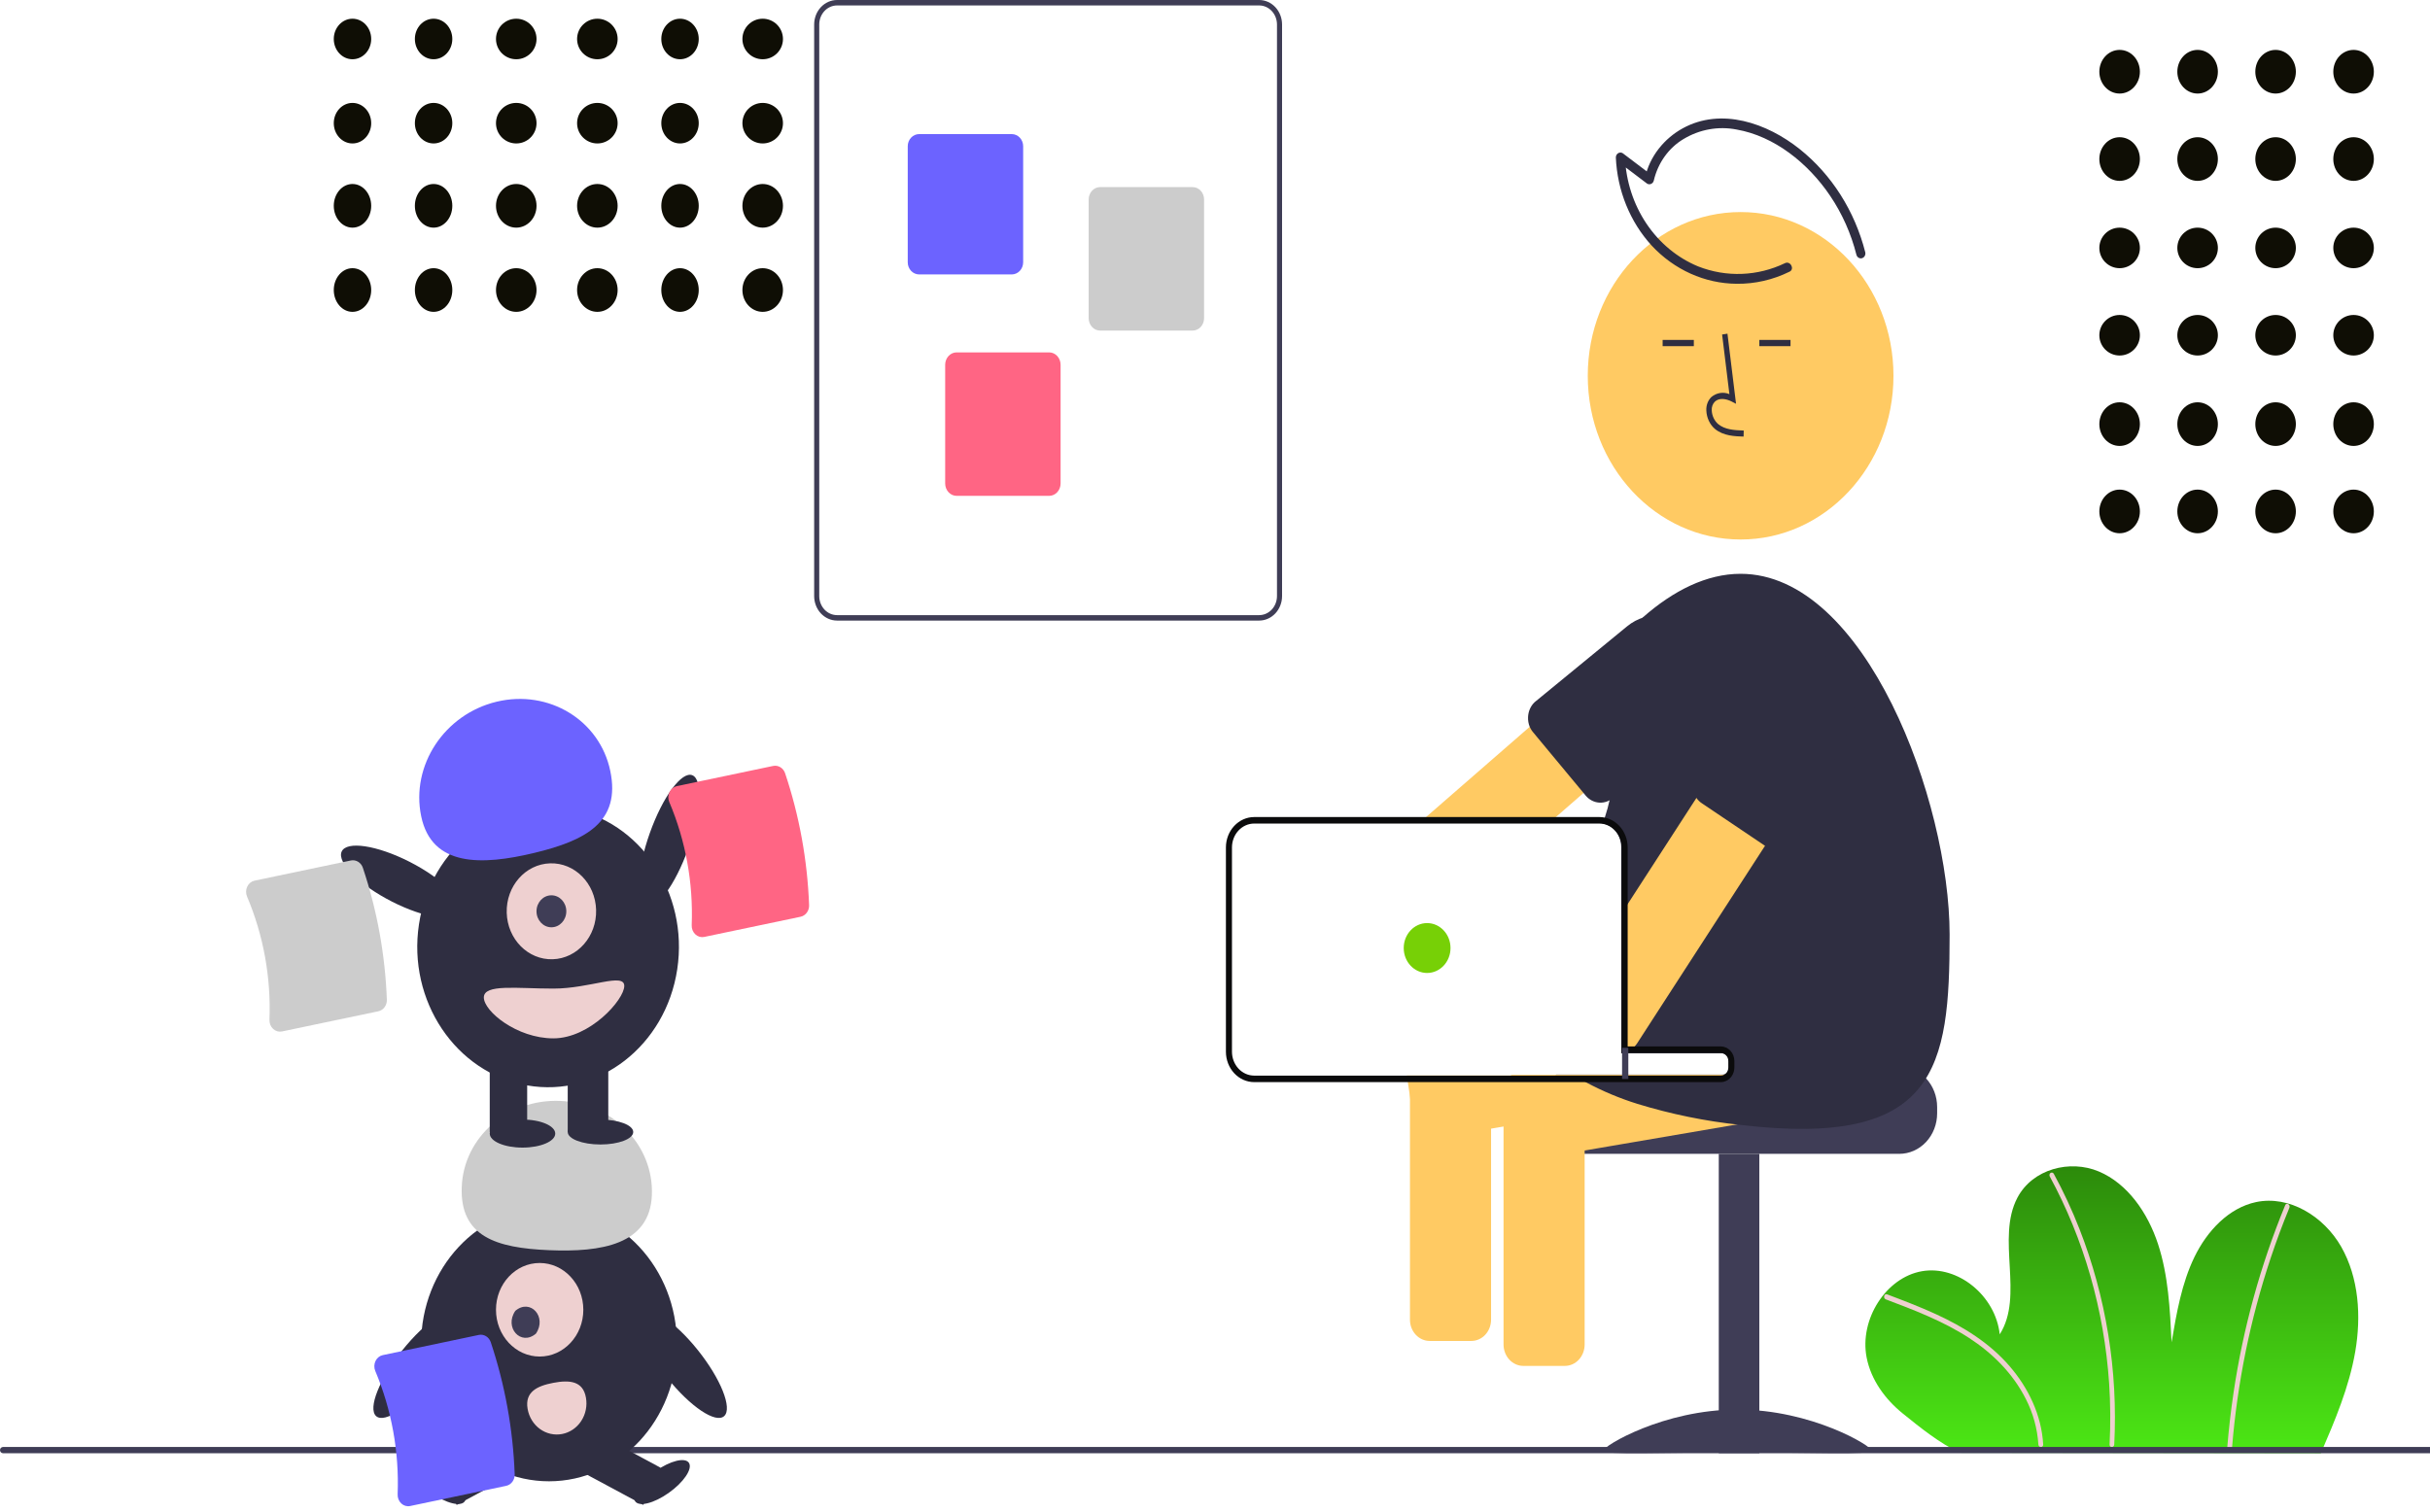 <svg width="779" height="485" viewBox="0 0 779 485" fill="none" xmlns="http://www.w3.org/2000/svg">
<g id="animate">
<path id="Vector" d="M754.5 30C758.09 30 761 26.866 761 23C761 19.134 758.09 16 754.5 16C750.91 16 748 19.134 748 23C748 26.866 750.91 30 754.5 30Z" fill="#0F0E05"/>
<path id="Vector_2" d="M729.5 30C733.09 30 736 26.866 736 23C736 19.134 733.09 16 729.5 16C725.91 16 723 19.134 723 23C723 26.866 725.91 30 729.5 30Z" fill="#0F0E05"/>
<path id="Vector_3" d="M704.5 30C708.09 30 711 26.866 711 23C711 19.134 708.09 16 704.5 16C700.91 16 698 19.134 698 23C698 26.866 700.91 30 704.5 30Z" fill="#0F0E05"/>
<path id="Vector_4" d="M679.5 30C683.09 30 686 26.866 686 23C686 19.134 683.09 16 679.5 16C675.91 16 673 19.134 673 23C673 26.866 675.91 30 679.5 30Z" fill="#0F0E05"/>
<path id="Vector_5" d="M754.5 58C758.09 58 761 54.866 761 51C761 47.134 758.09 44 754.5 44C750.91 44 748 47.134 748 51C748 54.866 750.91 58 754.5 58Z" fill="#0F0E05"/>
<path id="Vector_6" d="M729.5 58C733.09 58 736 54.866 736 51C736 47.134 733.09 44 729.5 44C725.91 44 723 47.134 723 51C723 54.866 725.91 58 729.5 58Z" fill="#0F0E05"/>
<path id="Vector_7" d="M704.5 58C708.09 58 711 54.866 711 51C711 47.134 708.09 44 704.5 44C700.91 44 698 47.134 698 51C698 54.866 700.91 58 704.5 58Z" fill="#0F0E05"/>
<path id="Vector_8" d="M679.5 58C683.09 58 686 54.866 686 51C686 47.134 683.09 44 679.5 44C675.91 44 673 47.134 673 51C673 54.866 675.91 58 679.5 58Z" fill="#0F0E05"/>
<path id="Vector_9" d="M754.5 86C758.09 86 761 83.09 761 79.5C761 75.91 758.09 73 754.5 73C750.91 73 748 75.91 748 79.5C748 83.09 750.91 86 754.5 86Z" fill="#0F0E05"/>
<path id="Vector_10" d="M729.5 86C733.09 86 736 83.09 736 79.5C736 75.91 733.09 73 729.5 73C725.91 73 723 75.91 723 79.5C723 83.09 725.91 86 729.5 86Z" fill="#0F0E05"/>
<path id="Vector_11" d="M704.5 86C708.09 86 711 83.09 711 79.5C711 75.91 708.09 73 704.5 73C700.91 73 698 75.91 698 79.5C698 83.09 700.91 86 704.5 86Z" fill="#0F0E05"/>
<path id="Vector_12" d="M679.5 86C683.09 86 686 83.09 686 79.5C686 75.91 683.09 73 679.5 73C675.91 73 673 75.91 673 79.5C673 83.09 675.91 86 679.5 86Z" fill="#0F0E05"/>
<path id="Vector_13" d="M754.5 114C758.09 114 761 111.09 761 107.5C761 103.91 758.09 101 754.5 101C750.91 101 748 103.91 748 107.5C748 111.09 750.91 114 754.5 114Z" fill="#0F0E05"/>
<path id="Vector_14" d="M729.5 114C733.09 114 736 111.09 736 107.5C736 103.91 733.09 101 729.5 101C725.91 101 723 103.91 723 107.5C723 111.09 725.91 114 729.5 114Z" fill="#0F0E05"/>
<path id="Vector_15" d="M704.5 114C708.09 114 711 111.09 711 107.5C711 103.91 708.09 101 704.5 101C700.91 101 698 103.91 698 107.5C698 111.09 700.91 114 704.5 114Z" fill="#0F0E05"/>
<path id="Vector_16" d="M679.5 114C683.09 114 686 111.09 686 107.5C686 103.91 683.09 101 679.5 101C675.91 101 673 103.91 673 107.5C673 111.09 675.91 114 679.5 114Z" fill="#0F0E05"/>
<path id="Vector_17" d="M754.5 143C758.09 143 761 139.866 761 136C761 132.134 758.09 129 754.5 129C750.91 129 748 132.134 748 136C748 139.866 750.91 143 754.5 143Z" fill="#0F0E05"/>
<path id="Vector_18" d="M729.5 143C733.09 143 736 139.866 736 136C736 132.134 733.09 129 729.5 129C725.91 129 723 132.134 723 136C723 139.866 725.91 143 729.5 143Z" fill="#0F0E05"/>
<path id="Vector_19" d="M704.5 143C708.09 143 711 139.866 711 136C711 132.134 708.09 129 704.5 129C700.91 129 698 132.134 698 136C698 139.866 700.91 143 704.5 143Z" fill="#0F0E05"/>
<path id="Vector_20" d="M679.5 143C683.09 143 686 139.866 686 136C686 132.134 683.09 129 679.5 129C675.91 129 673 132.134 673 136C673 139.866 675.91 143 679.5 143Z" fill="#0F0E05"/>
<path id="Vector_21" d="M754.5 171C758.09 171 761 167.866 761 164C761 160.134 758.09 157 754.5 157C750.91 157 748 160.134 748 164C748 167.866 750.91 171 754.5 171Z" fill="#0F0E05"/>
<path id="Vector_22" d="M729.5 171C733.09 171 736 167.866 736 164C736 160.134 733.09 157 729.5 157C725.91 157 723 160.134 723 164C723 167.866 725.91 171 729.5 171Z" fill="#0F0E05"/>
<path id="Vector_23" d="M704.5 171C708.09 171 711 167.866 711 164C711 160.134 708.09 157 704.5 157C700.91 157 698 160.134 698 164C698 167.866 700.91 171 704.5 171Z" fill="#0F0E05"/>
<path id="Vector_24" d="M679.5 171C683.09 171 686 167.866 686 164C686 160.134 683.09 157 679.5 157C675.91 157 673 160.134 673 164C673 167.866 675.91 171 679.5 171Z" fill="#0F0E05"/>
<path id="Vector_25" d="M744.009 466C748.541 455.49 753.069 444.824 755.036 433.437C757.002 422.049 756.177 409.69 750.544 399.813C744.912 389.936 733.821 383.238 723.237 385.471C714.544 387.305 707.564 394.656 703.477 403.096C699.39 411.536 697.75 421.055 696.161 430.413C695.647 419.781 695.103 408.979 691.814 398.936C688.525 388.893 682.048 379.534 672.818 375.648C663.588 371.762 651.58 374.818 646.715 384.094C639.862 397.162 648.949 415.493 641.068 427.876C639.717 415.455 627.62 405.641 616.123 407.639C604.626 409.636 596.028 423.045 598.393 435.29C599.801 442.576 604.431 448.774 609.966 453.251C615.501 457.728 621.938 462.918 628.307 465.852L744.009 466Z" fill="url(#paint0_linear)"/>
<path id="Vector_26" d="M604.529 416.66C613.644 420.109 622.843 423.597 631.165 428.99C638.623 433.822 645.264 440.329 649.459 448.662C651.757 453.132 653.121 458.094 653.456 463.197C653.517 464.264 655.059 464.271 654.998 463.197C654.459 453.694 650.181 444.997 644.257 438.119C637.761 430.579 629.344 425.428 620.654 421.432C615.502 419.063 610.221 417.049 604.939 415.051C604 414.696 603.597 416.308 604.529 416.66H604.529Z" fill="#EED0D0"/>
<path id="Vector_27" d="M657.09 377.225C662.552 387.27 666.926 397.989 670.122 409.161C673.324 420.329 675.341 431.87 676.132 443.551C676.571 450.091 676.618 456.655 676.276 463.201C676.22 464.268 677.724 464.265 677.78 463.201C678.386 451.398 677.739 439.558 675.852 427.922C673.967 416.287 670.869 404.931 666.621 394.082C664.236 387.989 661.486 382.077 658.389 376.387C658.285 376.205 658.12 376.075 657.931 376.024C657.741 375.973 657.541 376.005 657.373 376.114C657.204 376.222 657.081 376.399 657.028 376.606C656.975 376.814 656.998 377.036 657.09 377.225Z" fill="#EED0D0"/>
<path id="Vector_28" d="M732.595 386.434C724.676 405.638 719.103 425.872 716.016 446.627C715.149 452.457 714.479 458.315 714.003 464.202C713.917 465.269 715.459 465.263 715.545 464.202C717.224 443.494 721.371 423.105 727.883 403.542C729.713 398.042 731.727 392.619 733.926 387.274C734.325 386.304 732.997 385.456 732.595 386.434Z" fill="#EED0D0"/>
<path id="Vector_29" d="M780.026 466H0.974C0.716 466 0.468 465.895 0.285 465.707C0.103 465.52 6.10352e-05 465.265 6.10352e-05 465C6.10352e-05 464.735 0.103 464.48 0.285 464.293C0.468 464.105 0.716 464 0.974 464H780.026C780.284 464 780.532 464.105 780.715 464.293C780.897 464.48 781 464.735 781 465C781 465.265 780.897 465.52 780.715 465.707C780.532 465.895 780.284 466 780.026 466Z" fill="#3F3D56"/>
<path id="Vector_30" d="M403.663 199H268.337C266.392 198.998 264.527 198.169 263.151 196.697C261.776 195.224 261.002 193.227 261 191.145V7.855C261.002 5.773 261.776 3.776 263.151 2.303C264.527 0.831 266.392 0.002 268.337 0H403.663C405.608 0.002 407.473 0.831 408.849 2.303C410.224 3.776 410.998 5.773 411 7.855V191.145C410.998 193.227 410.224 195.224 408.849 196.697C407.473 198.169 405.608 198.998 403.663 199ZM268.337 1.746C266.824 1.747 265.374 2.392 264.304 3.537C263.234 4.683 262.632 6.235 262.63 7.855V191.145C262.632 192.765 263.234 194.318 264.304 195.463C265.374 196.608 266.824 197.253 268.337 197.254H403.663C405.176 197.253 406.626 196.608 407.696 195.463C408.766 194.318 409.368 192.765 409.37 191.145V7.855C409.368 6.235 408.766 4.683 407.696 3.537C406.626 2.392 405.176 1.747 403.663 1.746H268.337Z" fill="#3F3D56"/>
<path id="Vector_31" d="M324.344 88H294.656C293.687 87.999 292.757 87.589 292.072 86.861C291.387 86.132 291.001 85.145 291 84.115V46.885C291.001 45.855 291.387 44.868 292.072 44.139C292.757 43.411 293.687 43.001 294.656 43H324.344C325.313 43.001 326.243 43.411 326.928 44.139C327.613 44.868 327.999 45.855 328 46.885V84.115C327.999 85.145 327.613 86.132 326.928 86.861C326.243 87.589 325.313 87.999 324.344 88Z" fill="#6C63FF"/>
<path id="Vector_32" d="M382.344 106H352.656C351.687 105.999 350.757 105.58 350.072 104.835C349.387 104.091 349.001 103.081 349 102.028V63.972C349.001 62.919 349.387 61.909 350.072 61.165C350.757 60.42 351.687 60.001 352.656 60H382.344C383.313 60.001 384.243 60.42 384.928 61.165C385.613 61.909 385.999 62.919 386 63.972V102.028C385.999 103.081 385.613 104.091 384.928 104.835C384.243 105.58 383.313 105.999 382.344 106Z" fill="#CCCCCC"/>
<path id="Vector_33" d="M336.344 159H306.656C305.687 158.999 304.757 158.58 304.072 157.835C303.387 157.091 303.001 156.081 303 155.028V116.972C303.001 115.919 303.387 114.909 304.072 114.165C304.757 113.42 305.687 113.001 306.656 113H336.344C337.313 113.001 338.243 113.42 338.928 114.165C339.613 114.909 339.999 115.919 340 116.972V155.028C339.999 156.081 339.613 157.091 338.928 157.835C338.243 158.58 337.313 158.999 336.344 159Z" fill="#FF6584"/>
<path id="Vector_34" d="M113 19C116.314 19 119 16.09 119 12.5C119 8.91 116.314 6 113 6C109.686 6 107 8.91 107 12.5C107 16.09 109.686 19 113 19Z" fill="#0F0E05"/>
<path id="Vector_35" d="M113 46C116.314 46 119 43.09 119 39.5C119 35.91 116.314 33 113 33C109.686 33 107 35.91 107 39.5C107 43.09 109.686 46 113 46Z" fill="#0F0E05"/>
<path id="Vector_36" d="M113 73C116.314 73 119 69.866 119 66C119 62.134 116.314 59 113 59C109.686 59 107 62.134 107 66C107 69.866 109.686 73 113 73Z" fill="#0F0E05"/>
<path id="Vector_37" d="M113 100C116.314 100 119 96.866 119 93C119 89.134 116.314 86 113 86C109.686 86 107 89.134 107 93C107 96.866 109.686 100 113 100Z" fill="#0F0E05"/>
<path id="Vector_38" d="M139 19C142.314 19 145 16.09 145 12.5C145 8.91 142.314 6 139 6C135.686 6 133 8.91 133 12.5C133 16.09 135.686 19 139 19Z" fill="#0F0E05"/>
<path id="Vector_39" d="M139 46C142.314 46 145 43.09 145 39.5C145 35.91 142.314 33 139 33C135.686 33 133 35.91 133 39.5C133 43.09 135.686 46 139 46Z" fill="#0F0E05"/>
<path id="Vector_40" d="M139 73C142.314 73 145 69.866 145 66C145 62.134 142.314 59 139 59C135.686 59 133 62.134 133 66C133 69.866 135.686 73 139 73Z" fill="#0F0E05"/>
<path id="Vector_41" d="M139 100C142.314 100 145 96.866 145 93C145 89.134 142.314 86 139 86C135.686 86 133 89.134 133 93C133 96.866 135.686 100 139 100Z" fill="#0F0E05"/>
<path id="Vector_42" d="M165.5 19C169.09 19 172 16.09 172 12.5C172 8.91 169.09 6 165.5 6C161.91 6 159 8.91 159 12.5C159 16.09 161.91 19 165.5 19Z" fill="#0F0E05"/>
<path id="Vector_43" d="M165.5 46C169.09 46 172 43.09 172 39.5C172 35.91 169.09 33 165.5 33C161.91 33 159 35.91 159 39.5C159 43.09 161.91 46 165.5 46Z" fill="#0F0E05"/>
<path id="Vector_44" d="M165.5 73C169.09 73 172 69.866 172 66C172 62.134 169.09 59 165.5 59C161.91 59 159 62.134 159 66C159 69.866 161.91 73 165.5 73Z" fill="#0F0E05"/>
<path id="Vector_45" d="M165.5 100C169.09 100 172 96.866 172 93C172 89.134 169.09 86 165.5 86C161.91 86 159 89.134 159 93C159 96.866 161.91 100 165.5 100Z" fill="#0F0E05"/>
<path id="Vector_46" d="M191.5 19C195.09 19 198 16.09 198 12.5C198 8.91 195.09 6 191.5 6C187.91 6 185 8.91 185 12.5C185 16.09 187.91 19 191.5 19Z" fill="#0F0E05"/>
<path id="Vector_47" d="M191.5 46C195.09 46 198 43.09 198 39.5C198 35.91 195.09 33 191.5 33C187.91 33 185 35.91 185 39.5C185 43.09 187.91 46 191.5 46Z" fill="#0F0E05"/>
<path id="Vector_48" d="M191.5 73C195.09 73 198 69.866 198 66C198 62.134 195.09 59 191.5 59C187.91 59 185 62.134 185 66C185 69.866 187.91 73 191.5 73Z" fill="#0F0E05"/>
<path id="Vector_49" d="M191.5 100C195.09 100 198 96.866 198 93C198 89.134 195.09 86 191.5 86C187.91 86 185 89.134 185 93C185 96.866 187.91 100 191.5 100Z" fill="#0F0E05"/>
<path id="Vector_50" d="M218 19C221.314 19 224 16.09 224 12.5C224 8.91 221.314 6 218 6C214.686 6 212 8.91 212 12.5C212 16.09 214.686 19 218 19Z" fill="#0F0E05"/>
<path id="Vector_51" d="M218 46C221.314 46 224 43.09 224 39.5C224 35.91 221.314 33 218 33C214.686 33 212 35.91 212 39.5C212 43.09 214.686 46 218 46Z" fill="#0F0E05"/>
<path id="Vector_52" d="M218 73C221.314 73 224 69.866 224 66C224 62.134 221.314 59 218 59C214.686 59 212 62.134 212 66C212 69.866 214.686 73 218 73Z" fill="#0F0E05"/>
<path id="Vector_53" d="M218 100C221.314 100 224 96.866 224 93C224 89.134 221.314 86 218 86C214.686 86 212 89.134 212 93C212 96.866 214.686 100 218 100Z" fill="#0F0E05"/>
<path id="Vector_54" d="M244.5 19C248.09 19 251 16.09 251 12.5C251 8.91 248.09 6 244.5 6C240.91 6 238 8.91 238 12.5C238 16.09 240.91 19 244.5 19Z" fill="#0F0E05"/>
<path id="Vector_55" d="M244.5 46C248.09 46 251 43.09 251 39.5C251 35.91 248.09 33 244.5 33C240.91 33 238 35.91 238 39.5C238 43.09 240.91 46 244.5 46Z" fill="#0F0E05"/>
<path id="Vector_56" d="M244.5 73C248.09 73 251 69.866 251 66C251 62.134 248.09 59 244.5 59C240.91 59 238 62.134 238 66C238 69.866 240.91 73 244.5 73Z" fill="#0F0E05"/>
<path id="Vector_57" d="M244.5 100C248.09 100 251 96.866 251 93C251 89.134 248.09 86 244.5 86C240.91 86 238 89.134 238 93C238 96.866 240.91 100 244.5 100Z" fill="#0F0E05"/>
<path id="Vector_58" d="M176 475C198.644 475 217 455.301 217 431C217 406.699 198.644 387 176 387C153.356 387 135 406.699 135 431C135 455.301 153.356 475 176 475Z" fill="#2F2E41"/>
<path id="Vector_59" d="M160.747 459.945L140.835 470.648L146.401 482.577L166.312 471.874L160.747 459.945Z" fill="#2F2E41"/>
<path id="Vector_60" d="M149.026 481.366C150.206 479.444 147.292 475.146 142.517 471.766C137.741 468.386 132.912 467.205 131.731 469.127C130.551 471.049 133.465 475.347 138.241 478.727C143.016 482.107 147.845 483.289 149.026 481.366Z" fill="#2F2E41"/>
<path id="Vector_61" d="M191.862 459.945L186.296 471.874L206.208 482.577L211.773 470.648L191.862 459.945Z" fill="#2F2E41"/>
<path id="Vector_62" d="M214.368 478.727C219.144 475.347 222.058 471.049 220.877 469.127C219.696 467.204 214.868 468.386 210.092 471.766C205.316 475.146 202.402 479.444 203.583 481.366C204.764 483.289 209.592 482.107 214.368 478.727Z" fill="#2F2E41"/>
<path id="Vector_63" d="M173 435C180.732 435 187 428.284 187 420C187 411.716 180.732 405 173 405C165.268 405 159 411.716 159 420C159 428.284 165.268 435 173 435Z" fill="#EED0D0"/>
<path id="Vector_64" d="M165.204 420.337C170.02 416.261 175.465 422.311 171.796 427.663C166.98 431.739 161.535 425.689 165.204 420.337Z" fill="#3F3D56"/>
<path id="Vector_65" d="M208.979 383.196C209.598 367.251 196.455 353.744 179.623 353.03C162.79 352.315 148.643 364.662 148.024 380.607C147.404 396.553 159.105 400.176 175.937 400.891C192.77 401.606 208.36 399.142 208.979 383.196Z" fill="#CCCCCC"/>
<path id="Vector_66" d="M232.161 454.088C234.852 451.608 231.068 442.139 223.709 432.938C216.35 423.737 208.203 418.288 205.512 420.768C202.821 423.247 206.605 432.717 213.964 441.918C221.323 451.119 229.47 456.568 232.161 454.088Z" fill="#2F2E41"/>
<path id="Vector_67" d="M138.759 441.918C146.118 432.717 149.902 423.247 147.211 420.768C144.52 418.288 136.373 423.737 129.014 432.938C121.655 442.139 117.871 451.608 120.562 454.088C123.253 456.568 131.4 451.119 138.759 441.918Z" fill="#2F2E41"/>
<path id="Vector_68" d="M187.845 448.21C188.07 449.501 188.05 450.827 187.787 452.11C187.524 453.394 187.024 454.61 186.313 455.69C185.603 456.77 184.697 457.692 183.648 458.404C182.598 459.116 181.425 459.603 180.196 459.838C178.968 460.074 177.707 460.052 176.486 459.775C175.265 459.497 174.108 458.97 173.081 458.222C172.054 457.475 171.178 456.522 170.501 455.418C169.825 454.314 169.363 453.081 169.14 451.789L169.137 451.77C168.201 446.34 172.196 444.418 177.362 443.435C182.528 442.452 186.91 442.78 187.845 448.21Z" fill="#EED0D0"/>
<path id="Vector_69" d="M608.882 342H554.582C554.582 342.688 554.326 343.347 553.872 343.833C553.418 344.319 552.801 344.592 552.158 344.593H498.857C498.104 345.199 497.418 345.895 496.812 346.667C494.99 348.991 493.994 351.929 494 354.963V357.037C494.001 360.475 495.278 363.771 497.551 366.202C499.823 368.633 502.905 369.999 506.118 370H608.882C612.095 369.997 615.176 368.63 617.448 366.2C619.72 363.77 620.997 360.474 621 357.037V354.963C620.996 351.526 619.717 348.232 617.446 345.802C615.174 343.372 612.094 342.005 608.882 342Z" fill="#3F3D56"/>
<path id="Vector_70" d="M564 370H551V466H564V370Z" fill="#3F3D56"/>
<path id="Vector_71" d="M600 465.156C600 466.629 580.748 465.726 557 465.726C533.252 465.726 514 466.629 514 465.156C514 463.683 533.252 452 557 452C580.748 452 600 463.683 600 465.156Z" fill="#3F3D56"/>
<path id="Vector_72" d="M606.924 345.058L604.796 330.787C604.526 328.988 603.601 327.378 602.225 326.309C600.849 325.24 599.133 324.8 597.454 325.085L575.498 328.841L537.891 335.276L525.658 337.368H552.193C552.841 337.368 553.461 337.644 553.919 338.135C554.377 338.625 554.634 339.29 554.634 339.984V342.045C554.634 342.739 554.377 343.404 553.919 343.894C553.461 344.385 552.841 344.66 552.193 344.661H484.664C483.721 345.133 482.905 345.853 482.291 346.753C481.772 347.485 481.397 348.323 481.189 349.215C480.981 350.107 480.944 351.035 481.081 351.943L481.686 356.002L482.418 360.93L483.209 366.224C483.478 368.019 484.4 369.625 485.772 370.692C487.145 371.759 488.856 372.199 490.531 371.916L507.978 368.934L558.295 360.323L601.603 352.916C603.278 352.623 604.777 351.633 605.774 350.162C606.77 348.69 607.184 346.855 606.924 345.058Z" fill="#FFCA63"/>
<path id="Vector_73" d="M506.677 347.096C506.042 346.181 505.201 345.459 504.235 345H485.775C484.804 345.456 483.959 346.178 483.323 347.096C482.464 348.29 481.998 349.762 482 351.277V431.136C482.002 432.956 482.67 434.7 483.855 435.987C485.04 437.273 486.648 437.997 488.324 438H501.676C503.353 437.997 504.96 437.273 506.145 435.987C507.331 434.7 507.998 432.956 508 431.136V351.277C508.001 349.762 507.535 348.29 506.677 347.096Z" fill="#FFCA63"/>
<g id="right-arm">
<path id="Vector_74" d="M547.038 211.17L546.912 210.992L538.556 199.943C538.111 199.351 537.574 198.845 536.969 198.449C536.648 198.215 536.301 198.026 535.937 197.884C535.403 197.655 534.843 197.507 534.271 197.445C533.89 197.402 533.505 197.395 533.122 197.424C533.115 197.425 533.108 197.429 533.103 197.435C531.812 197.537 530.581 198.062 529.577 198.94L512.429 213.866L490.391 233.058L457.505 261.698L455.11 263.789H496.721L499.126 261.698L507.083 254.768L507.647 254.287L546.074 220.828L546.103 220.807C546.894 220.124 547.519 219.245 547.924 218.246C548.191 217.592 548.362 216.897 548.431 216.187C548.519 215.293 548.442 214.39 548.203 213.529C547.963 212.667 547.568 211.866 547.038 211.17Z" fill="#FFCA63"/>
<path id="Vector_75" d="M546.912 210.992C546.374 208.175 545.182 205.55 543.445 203.362C541.713 201.156 539.484 199.464 536.969 198.449C536.579 198.292 536.2 198.146 535.81 198.031C534.931 197.75 534.032 197.547 533.122 197.424C533.115 197.425 533.108 197.429 533.103 197.435C529.006 196.927 524.885 198.149 521.612 200.842L491.949 225.176C491.319 225.781 490.809 226.515 490.45 227.336C490.09 228.157 489.888 229.047 489.856 229.953C489.809 231.018 489.993 232.081 490.391 233.058C490.489 233.277 490.596 233.497 490.713 233.706C490.94 234.13 491.215 234.523 491.53 234.876L496.283 240.605L507.335 253.911L507.647 254.287L508.358 255.155C508.924 255.821 509.607 256.36 510.367 256.742C511.127 257.124 511.95 257.341 512.789 257.381C513.627 257.421 514.465 257.282 515.254 256.974C516.043 256.665 516.767 256.193 517.385 255.583L542.967 226.086C544.296 224.554 545.35 222.771 546.074 220.828C547.242 217.708 547.534 214.288 546.912 210.992Z" fill="#2F2E41"/>
</g>
<path id="Vector_76" d="M558 173C585.062 173 607 149.495 607 120.5C607 91.505 585.062 68 558 68C530.938 68 509 91.505 509 120.5C509 149.495 530.938 173 558 173Z" fill="#FFCA63"/>
<path id="Vector_77" d="M576.923 338.063L575.585 329.063L574.793 323.778C574.524 321.982 573.6 320.373 572.224 319.306C570.849 318.239 569.134 317.8 567.457 318.085L531.872 324.165L522.221 325.819L520.267 326.154V337.592H552.268C552.915 337.592 553.536 337.868 553.994 338.359C554.452 338.849 554.709 339.514 554.71 340.208V342.27C554.709 342.964 554.452 343.629 553.994 344.119C553.536 344.61 552.915 344.886 552.268 344.886H451C451 344.907 451.009 344.928 451.009 344.949L451.615 349.009L453.139 359.223C453.408 361.018 454.331 362.625 455.704 363.692C457.077 364.759 458.79 365.199 460.465 364.916L477.921 361.934L481.721 361.285L482.454 361.159L508.027 356.785L525.424 353.802L553.029 349.083L553.44 349.009L571.599 345.912C573.275 345.624 574.776 344.636 575.774 343.165C576.772 341.694 577.185 339.86 576.923 338.063Z" fill="#FFCA63"/>
<path id="Vector_78" d="M625 299.71C625 342.493 620.932 368.083 558.208 360.753C558.12 360.743 558.041 360.733 557.953 360.722C546.766 359.541 535.702 357.281 524.896 353.969C519.28 352.217 513.822 349.932 508.587 347.142C507.353 346.472 506.167 345.77 505 345.048H551.828C552.478 345.047 553.101 344.771 553.56 344.281C554.02 343.79 554.278 343.124 554.278 342.43V340.367C554.278 339.673 554.02 339.007 553.56 338.517C553.101 338.026 552.478 337.75 551.828 337.75H519.721V271.618C519.718 269.583 518.961 267.633 517.614 266.194C516.267 264.755 514.442 263.946 512.537 263.943H513.86C514.086 263.252 514.311 262.55 514.556 261.849C516.937 254.781 516.703 249.221 520.084 242.3C524.73 232.751 524.759 223.15 530.865 215.077C535.413 209.077 521.485 202.533 526.601 198.031C536.431 189.361 547.133 184 557.993 184C598.038 184 625 256.927 625 299.71Z" fill="#2F2E41"/>
<path id="Vector_79" d="M558.952 140L559 138.062C555.778 137.961 552.938 137.735 550.803 135.99C550.198 135.467 549.701 134.804 549.345 134.047C548.989 133.289 548.783 132.455 548.741 131.6C548.704 131.078 548.774 130.554 548.948 130.067C549.121 129.581 549.392 129.145 549.74 128.795C551.156 127.456 553.436 127.889 555.098 128.742L556.531 129.477L553.783 107L552.067 107.263L554.405 126.383C553.448 125.986 552.417 125.863 551.407 126.026C550.397 126.188 549.44 126.631 548.622 127.315C548.072 127.852 547.64 128.525 547.36 129.28C547.081 130.036 546.961 130.853 547.011 131.669C547.061 132.817 547.336 133.938 547.814 134.955C548.293 135.972 548.965 136.859 549.782 137.555C552.524 139.798 556.088 139.91 558.952 140Z" fill="#2F2E41"/>
<path id="Vector_80" d="M543 109H533V111H543V109Z" fill="#2F2E41"/>
<path id="Vector_81" d="M574 109H564V111H574V109Z" fill="#2F2E41"/>
<g id="left-arm">
<path id="Vector_82" d="M587.237 226.148L583.371 223.264L576.174 217.901C574.783 216.869 573.066 216.47 571.402 216.793C569.737 217.117 568.259 218.135 567.293 219.626L543.834 255.866L521.992 289.607L520.044 292.617V337.47H520.219C521.737 337.309 523.151 336.567 524.202 335.38C524.427 335.131 524.633 334.861 524.816 334.575L531.613 324.059L548.411 298.105L565.823 271.221L567.479 268.66L588.824 235.681C588.941 235.507 589.048 235.325 589.146 235.138C589.243 234.959 589.331 234.774 589.408 234.584C590.021 233.127 590.139 231.486 589.742 229.945C589.346 228.405 588.46 227.061 587.237 226.148Z" fill="#FFCA63"/>
<path id="Vector_83" d="M587.305 211.807C586.617 211.322 585.894 210.895 585.143 210.532C581.816 208.895 578.066 208.538 574.523 209.52C570.979 210.503 567.859 212.765 565.686 215.926L543.523 248.183C543.077 248.951 542.779 249.806 542.645 250.699C542.51 251.592 542.543 252.505 542.741 253.384C542.938 254.264 543.297 255.092 543.795 255.822C544.294 256.551 544.923 257.166 545.645 257.632L565.823 271.221L566.076 271.388L567.089 272.067C568.537 273.007 570.274 273.293 571.918 272.862C573.562 272.431 574.981 271.318 575.863 269.768L591.512 236.423L591.775 235.869L591.785 235.859L592.749 233.779C594.507 230.037 594.924 225.732 593.92 221.682C592.917 217.632 590.563 214.118 587.305 211.807Z" fill="#2F2E41"/>
</g>
<path id="Vector_84" d="M452 345V423.197C452.002 425.001 452.669 426.729 453.855 428.005C455.04 429.28 456.647 429.997 458.324 430H471.676C473.352 429.997 474.96 429.28 476.145 428.005C477.33 426.729 477.998 425.001 478 423.197V345H452Z" fill="#FFCA63"/>
<path id="Vector_85" d="M551.634 335.553H521.79V271.735C521.787 269.154 520.832 266.68 519.135 264.855C517.438 263.029 515.137 262.003 512.737 262H402.062C399.66 262.001 397.357 263.026 395.658 264.852C393.959 266.677 393.003 269.153 393 271.735V337.265C393.003 339.847 393.959 342.323 395.658 344.149C397.357 345.974 399.66 346.999 402.062 347H551.634C551.789 347 551.935 346.99 552.08 346.979C552.216 346.969 552.352 346.937 552.488 346.917C553.478 346.701 554.368 346.124 555.008 345.284C555.648 344.443 555.999 343.391 556 342.304V340.249C556 339.004 555.54 337.809 554.721 336.929C553.902 336.048 552.792 335.553 551.634 335.553ZM551.634 344.913H402.062C400.175 344.912 398.366 344.107 397.03 342.673C395.695 341.239 394.944 339.294 394.94 337.265V271.735C394.944 269.706 395.695 267.761 397.03 266.327C398.366 264.893 400.175 264.088 402.062 264.087H512.737C514.623 264.09 516.43 264.897 517.763 266.33C519.096 267.764 519.846 269.708 519.849 271.735V337.64H551.634C552.277 337.64 552.894 337.915 553.349 338.405C553.804 338.894 554.059 339.557 554.059 340.249V342.304C554.059 342.996 553.804 343.66 553.349 344.149C552.894 344.638 552.277 344.913 551.634 344.913Z" fill="#0B0B0C"/>
<path id="Vector_86" d="M457.5 312C461.642 312 465 308.418 465 304C465 299.582 461.642 296 457.5 296C453.358 296 450 299.582 450 304C450 308.418 453.358 312 457.5 312Z" fill="#77D006"/>
<path id="Vector_87" d="M522 336H520V346H522V336Z" fill="#3F3D56"/>
<path id="Vector_88" d="M169 339H157V363H169V339Z" fill="#2F2E41"/>
<path id="Vector_89" d="M195 339H182V363H195V339Z" fill="#2F2E41"/>
<path id="Vector_90" d="M167.5 368C173.299 368 178 365.985 178 363.5C178 361.015 173.299 359 167.5 359C161.701 359 157 361.015 157 363.5C157 365.985 161.701 368 167.5 368Z" fill="#2F2E41"/>
<path id="Vector_91" d="M192.5 367C198.299 367 203 365.209 203 363C203 360.791 198.299 359 192.5 359C186.701 359 182 360.791 182 363C182 365.209 186.701 367 192.5 367Z" fill="#2F2E41"/>
<g id="minion">
<path id="Vector_92" d="M217.106 310.83C220.816 286.289 205.289 263.166 182.425 259.184C159.562 255.201 138.02 271.867 134.309 296.409C130.599 320.95 146.126 344.073 168.989 348.055C191.853 352.038 213.395 335.372 217.106 310.83Z" fill="#2F2E41"/>
<path id="Vector_93" d="M177.19 307.602C185.103 307.352 191.329 300.264 191.097 291.771C190.864 283.277 184.261 276.594 176.348 276.844C168.435 277.093 162.209 284.181 162.442 292.675C162.674 301.168 169.277 307.851 177.19 307.602Z" fill="#EED0D0"/>
<path id="Vector_94" d="M176.769 297.351C179.408 297.351 181.547 295.055 181.547 292.223C181.547 289.39 179.408 287.094 176.769 287.094C174.13 287.094 171.991 289.39 171.991 292.223C171.991 295.055 174.13 297.351 176.769 297.351Z" fill="#3F3D56"/>
<path id="Vector_95" d="M135.025 261.755C131.638 245.476 142.463 229.027 159.203 225.015C175.943 221.002 192.259 230.947 195.645 247.225C199.031 263.504 187.937 269.508 171.198 273.52C154.458 277.533 138.411 278.034 135.025 261.755Z" fill="#6C63FF"/>
<path id="Vector_96" d="M155.107 319.86C155.107 324.266 165.676 332.966 177.404 332.966C189.132 332.966 200.128 320.562 200.128 316.156C200.128 311.75 189.132 317.011 177.404 317.011C165.676 317.011 155.107 315.454 155.107 319.86Z" fill="#EED0D0"/>
<g id="leftPage">
<path id="Vector_97" d="M220.622 272.148C224.756 260.536 225.355 249.993 221.959 248.6C218.563 247.207 212.458 255.49 208.323 267.102C204.188 278.714 203.589 289.257 206.985 290.65C210.382 292.043 216.487 283.76 220.622 272.148Z" fill="#2F2E41"/>
<path id="Vector_98" d="M256.643 293.971L225.771 300.439C225.271 300.545 224.755 300.528 224.263 300.388C223.77 300.248 223.313 299.99 222.928 299.632C222.534 299.269 222.223 298.816 222.018 298.305C221.812 297.794 221.718 297.24 221.743 296.684C222.27 283.096 219.809 269.565 214.56 257.187C214.343 256.682 214.236 256.131 214.247 255.574C214.258 255.018 214.388 254.472 214.625 253.978C214.857 253.49 215.19 253.066 215.597 252.738C216.005 252.409 216.477 252.185 216.977 252.082L247.849 245.613C248.638 245.45 249.455 245.592 250.156 246.015C250.857 246.438 251.395 247.114 251.674 247.923C256.241 261.539 258.839 275.826 259.378 290.287C259.403 291.149 259.141 291.992 258.64 292.667C258.139 293.342 257.431 293.804 256.643 293.971Z" fill="#FF6584"/>
</g>
<g id="rightPage">
<path id="Vector_99" d="M147.416 292.377C148.974 288.851 141.755 281.674 131.291 276.347C120.826 271.02 111.081 269.56 109.523 273.086C107.965 276.612 115.184 283.789 125.648 289.116C136.112 294.443 145.858 295.903 147.416 292.377Z" fill="#2F2E41"/>
<path id="Vector_100" d="M121.282 324.283L90.411 330.752C89.911 330.858 89.395 330.841 88.902 330.701C88.409 330.561 87.953 330.302 87.567 329.945C87.174 329.582 86.863 329.129 86.657 328.618C86.452 328.107 86.358 327.552 86.383 326.997C86.909 313.409 84.449 299.878 79.2 287.5C78.982 286.995 78.875 286.444 78.887 285.887C78.898 285.331 79.027 284.785 79.265 284.291C79.497 283.803 79.829 283.379 80.237 283.051C80.644 282.722 81.116 282.498 81.617 282.395L112.488 275.926C113.278 275.763 114.095 275.905 114.796 276.328C115.496 276.751 116.034 277.427 116.314 278.236C120.88 291.852 123.479 306.139 124.018 320.6C124.042 321.462 123.781 322.305 123.28 322.98C122.779 323.655 122.071 324.117 121.282 324.283Z" fill="#CCCCCC"/>
</g>
</g>
<path id="Vector_101" d="M572.232 84.384C563.426 88.614 553.435 88.988 544.378 85.426C537.736 82.685 531.981 77.921 527.816 71.715C523.651 65.509 521.257 58.132 520.927 50.484L518.725 51.845L528.011 58.876C528.205 58.996 528.421 59.067 528.645 59.083C528.868 59.1 529.092 59.061 529.299 58.97C529.506 58.879 529.692 58.739 529.841 58.56C529.99 58.38 530.1 58.167 530.161 57.935C530.813 55.123 531.997 52.485 533.639 50.188C535.281 47.89 537.346 45.981 539.704 44.581C544.874 41.478 550.886 40.401 556.711 41.536C568.776 43.643 579.638 52.299 586.704 62.796C590.562 68.506 593.419 74.926 595.137 81.74C595.251 82.13 595.5 82.457 595.834 82.653C596.167 82.848 596.558 82.897 596.924 82.788C597.29 82.68 597.603 82.422 597.796 82.071C597.989 81.719 598.048 81.3 597.96 80.902C594.593 67.656 587.197 56.007 576.953 47.819C566.468 39.44 551.789 34.375 539.456 41.139C533.586 44.358 528.808 50.09 527.338 57.097L529.488 56.156L520.202 49.124C519.98 48.987 519.727 48.916 519.471 48.916C519.214 48.916 518.962 48.989 518.74 49.126C518.517 49.264 518.332 49.461 518.202 49.7C518.072 49.938 518.003 50.208 518 50.484C518.46 61.097 522.542 71.153 529.466 78.726C536.702 86.51 546.493 90.918 556.724 90.997C562.584 91.067 568.385 89.737 573.709 87.104C575.42 86.261 573.934 83.545 572.232 84.384Z" fill="#2F2E41"/>
<path id="Vector_102" d="M162.271 476.458L131.491 482.931C130.993 483.038 130.478 483.02 129.987 482.88C129.495 482.74 129.04 482.482 128.656 482.123C128.264 481.761 127.953 481.307 127.749 480.796C127.544 480.284 127.45 479.73 127.475 479.173C128 465.575 125.546 452.035 120.313 439.648C120.096 439.143 119.99 438.591 120.001 438.034C120.012 437.478 120.141 436.931 120.378 436.436C120.609 435.949 120.941 435.524 121.347 435.196C121.753 434.867 122.224 434.642 122.723 434.539L153.503 428.066C154.29 427.902 155.105 428.045 155.803 428.468C156.502 428.891 157.038 429.568 157.317 430.377C161.87 444.004 164.461 458.301 164.999 472.772C165.023 473.634 164.762 474.479 164.262 475.154C163.763 475.829 163.057 476.291 162.271 476.458Z" fill="#6C63FF"/>
</g>
<defs>
<linearGradient id="paint0_linear" x1="677" y1="374" x2="677" y2="466" gradientUnits="userSpaceOnUse">
<stop stop-color="#2C8A0B"/>
<stop offset="1" stop-color="#4CE715"/>
</linearGradient>
</defs>
</svg>
